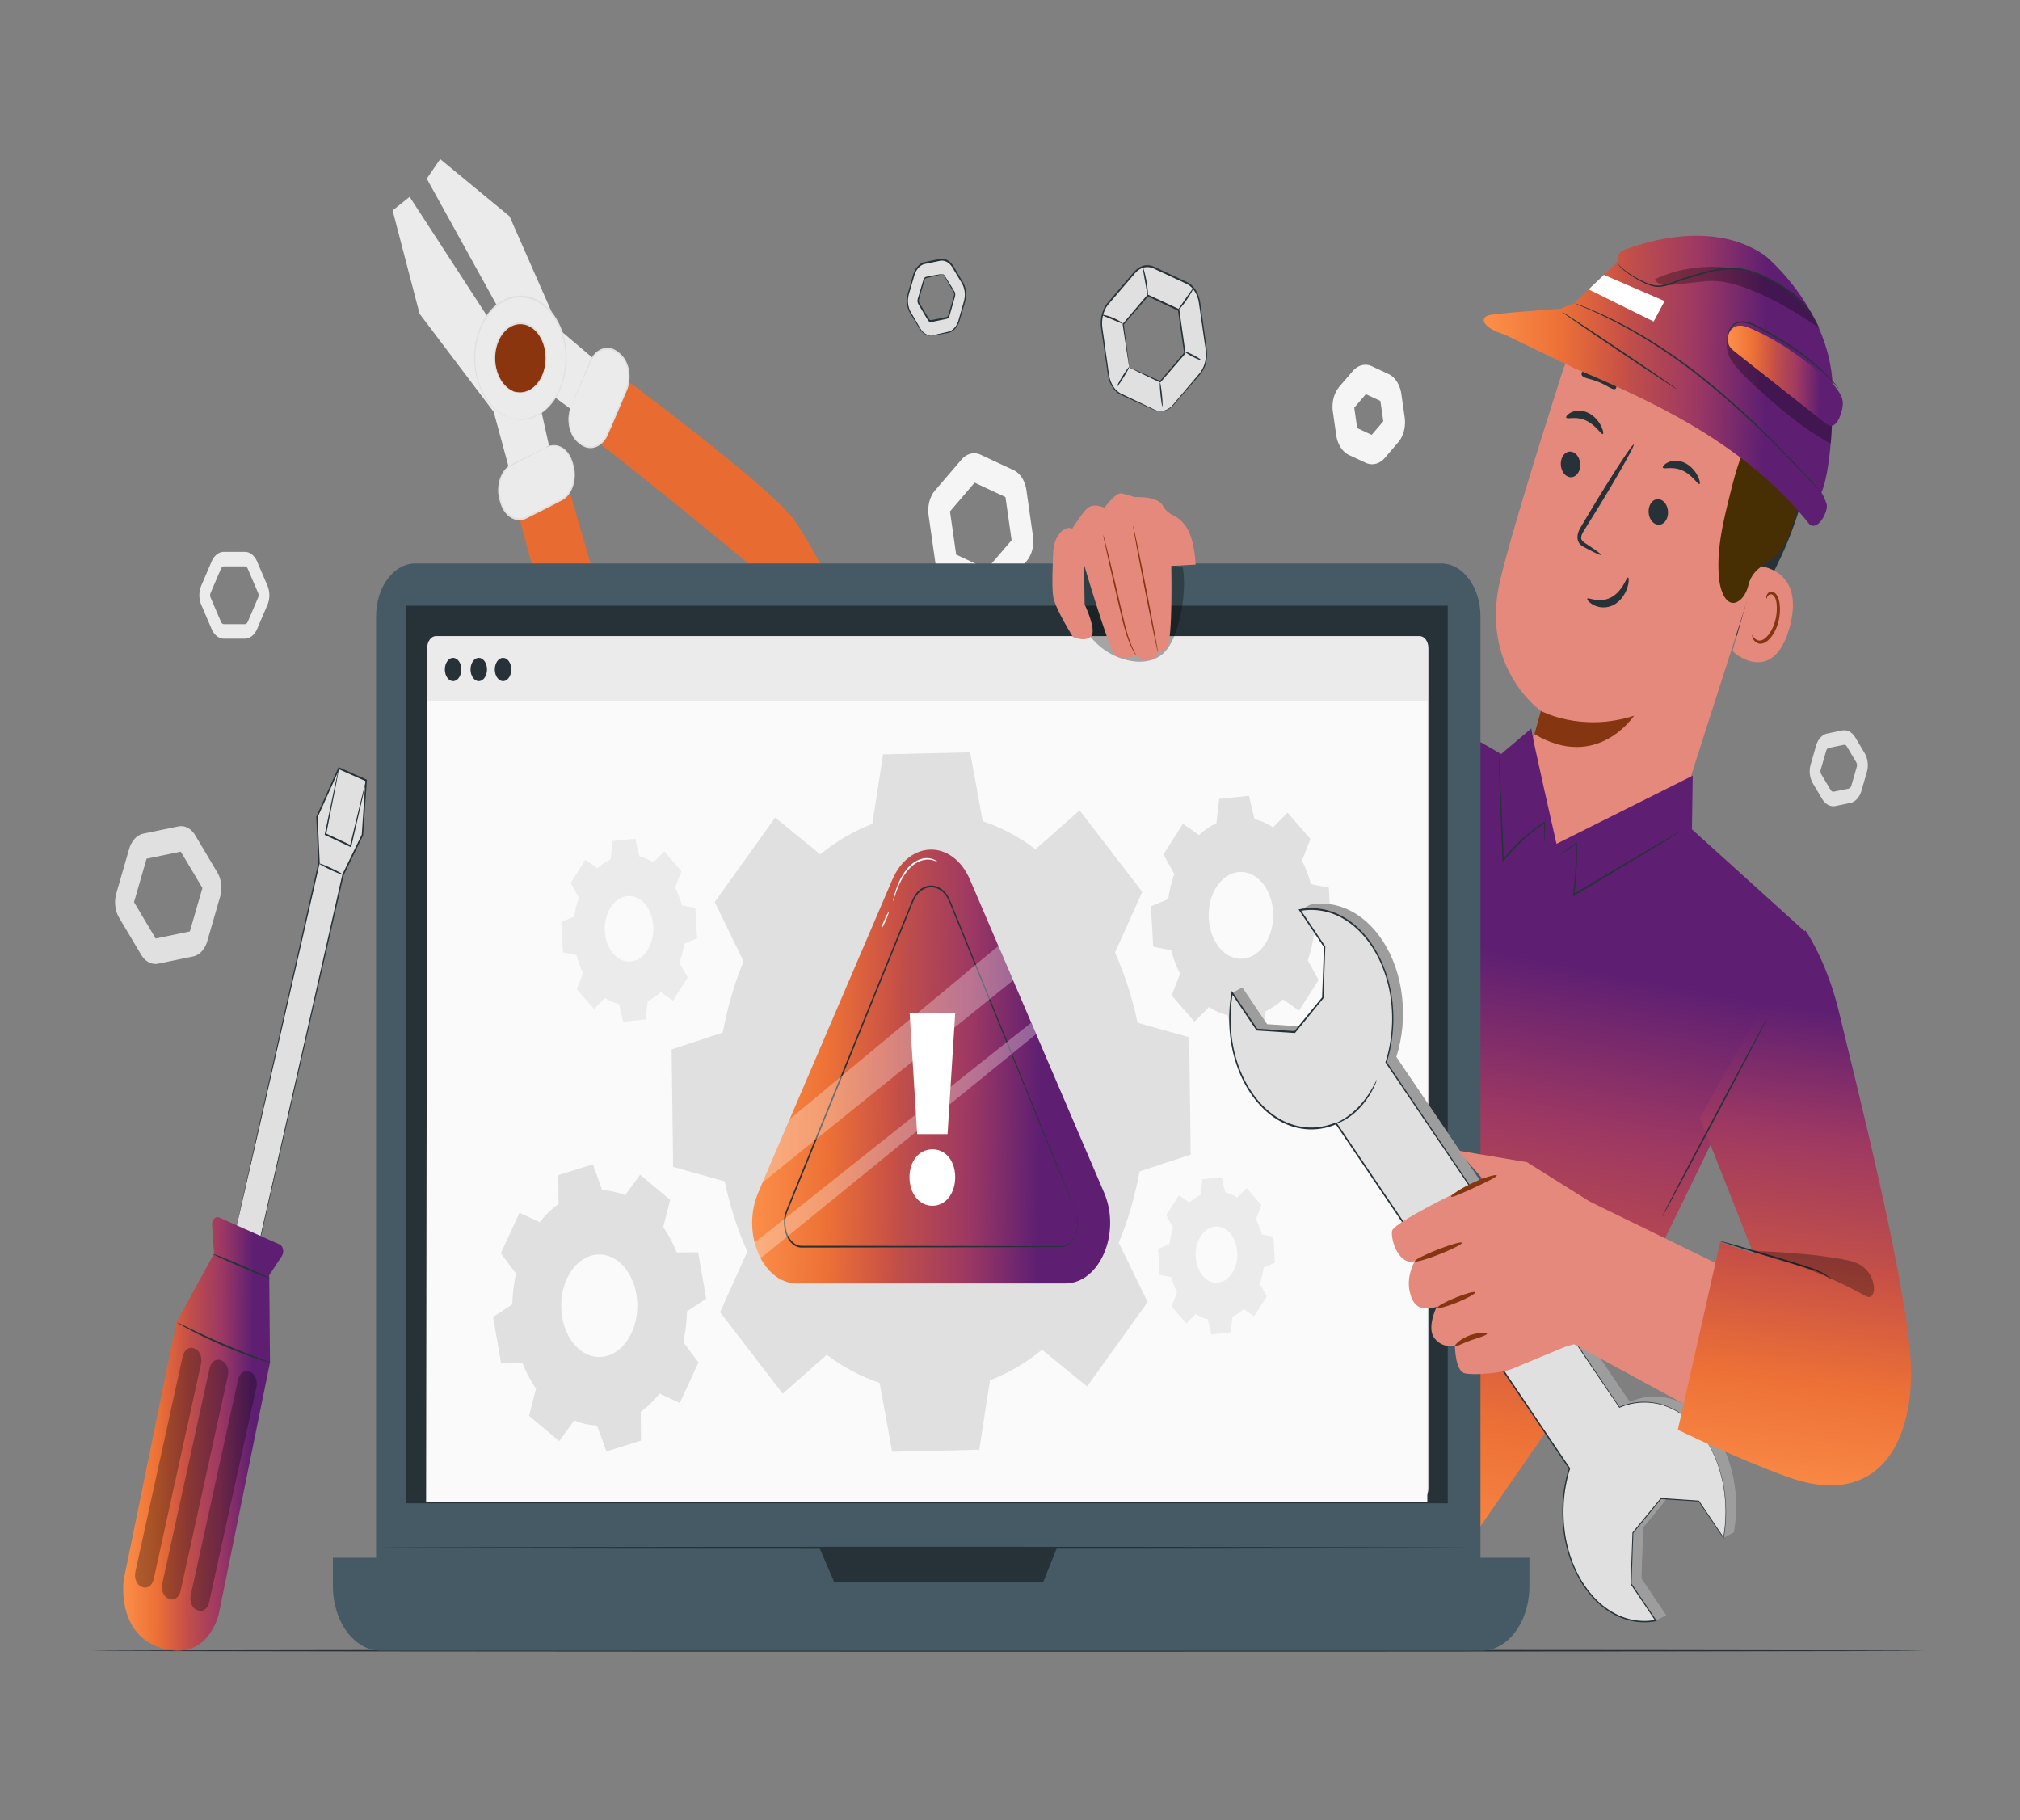 <svg xmlns="http://www.w3.org/2000/svg" width="373" height="336" fill="none" viewBox="0 0 373 336">
  <rect x="0" y="0" width="373" height="336" fill="#808080" stroke="none"/>
  <path fill="#F5F5F5" d="M182.321 110.463a2.78 2.78 0 0 1-1.179-.266l-6.089-2.843c-1.215-.568-2.122-1.977-2.365-3.68l-1.217-8.526c-.243-1.701.21-3.464 1.182-4.599l4.873-5.683c.972-1.135 2.331-1.487 3.547-.92l6.09 2.843c1.215.568 2.122 1.978 2.364 3.68l1.218 8.526c.243 1.702-.21 3.463-1.183 4.598l-4.873 5.684c-.665.776-1.511 1.186-2.368 1.186Zm-5.766-8.08 5.69 2.656 4.553-5.31-1.138-7.967-5.69-2.656-4.552 5.31 1.137 7.967Zm76.806-16.678a2.78 2.78 0 0 1-1.179-.266L249.1 84c-1.216-.568-2.122-1.978-2.365-3.68l-.616-4.314c-.243-1.702.21-3.463 1.183-4.599l2.467-2.877c.973-1.135 2.332-1.487 3.547-.919l3.082 1.44c1.216.567 2.122 1.977 2.365 3.68l.616 4.314c.242 1.702-.211 3.463-1.182 4.598l-2.467 2.878c-.666.774-1.512 1.184-2.369 1.184Zm-2.759-6.676 2.683 1.252 2.147-2.504-.537-3.756-2.683-1.253-2.146 2.504.536 3.757Z"/>
  <path fill="#E0E0E0" d="M338.528 148.84c-.787 0-1.545-.48-2.045-1.32l-1.736-2.918c-.583-.98-.736-2.316-.398-3.486l1.008-3.486c.338-1.17 1.121-2.015 2.042-2.206l2.745-.567c.919-.191 1.855.3 2.439 1.28l1.736 2.918c.584.98.736 2.316.398 3.486l-1.009 3.486c-.338 1.169-1.12 2.015-2.042 2.205l-2.744.567a1.883 1.883 0 0 1-.394.041Zm2.012-11.343a.423.423 0 0 0-.094.01l-2.746.567c-.221.045-.408.248-.489.529l-1.008 3.485c-.081.281-.045.602.095.837l1.736 2.919c.14.235.369.353.586.307l2.745-.567c.22-.046.408-.249.489-.53l1.008-3.485a1.091 1.091 0 0 0-.095-.836v-.001l-1.737-2.918c-.119-.201-.301-.317-.49-.317ZM28.697 177.962c-1.011 0-1.986-.618-2.628-1.698l-4.081-6.856c-.75-1.26-.944-2.976-.51-4.48l2.368-8.19c.435-1.504 1.44-2.589 2.624-2.834l6.449-1.333c1.186-.244 2.385.386 3.135 1.646l4.08 6.857c.75 1.259.945 2.975.51 4.479l-2.368 8.19c-.435 1.505-1.44 2.591-2.625 2.836l-6.448 1.332a2.626 2.626 0 0 1-.506.051Zm-3.95-11.417 3.996 6.715 6.315-1.304 2.318-8.02-3.996-6.715-6.314 1.304-2.319 8.02Z"/>
  <path fill="#EBEBEB" d="M45.198 117.907h-3.846c-.932 0-1.8-.676-2.267-1.764l-1.923-4.487a4.62 4.62 0 0 1 0-3.527l1.923-4.487c.466-1.088 1.335-1.763 2.267-1.763h3.846c.932 0 1.8.675 2.267 1.763l1.923 4.487a4.62 4.62 0 0 1 0 3.527l-1.923 4.487c-.466 1.088-1.335 1.764-2.267 1.764Zm-3.846-13.347c-.224 0-.433.162-.545.424l-1.922 4.487a1.11 1.11 0 0 0 0 .847l1.922 4.487c.112.261.321.423.545.423h3.845c.224 0 .433-.162.545-.423l1.923-4.487a1.11 1.11 0 0 0 0-.847l-1.923-4.487c-.112-.262-.32-.424-.545-.424h-3.845Zm69.443-37.337-7.498-6.357-9.207-20.931-12.806-10.564-2.48 3.617 1.303 2.355 4.04 7.305L100.2 71.672l6.545 4.852 4.051-9.3Zm-9.421 15.051-2.148-9.64-23.585-36.298-3.145 2.506 4.98 19.086 13.691 18.117 3.069 11.315 7.138-5.086Z"/>
  <path fill="#E86B31" d="M114.148 69.02s26.634 19.69 31.999 26.339c5.365 6.647 17.902 34.323 16.629 37.858-1.274 3.535-2.247 3.99-5.137.59-2.89-3.401-12.226-22.393-14.737-25.461-2.51-3.069-33.707-27.725-33.707-27.725l4.953-11.602Z"/>
  <path fill="#EBEBEB" d="M96.094 77.452c4.659 0 8.435-5.088 8.435-11.363 0-6.275-3.776-11.362-8.435-11.362-4.658 0-8.434 5.087-8.434 11.362s3.776 11.363 8.434 11.363Z"/>
  <path fill="#E0E0E0" d="M93.972 77.087c.007-.06.725.272 2.06.286.665.022 1.483-.12 2.388-.474.902-.36 1.893-.985 2.822-1.98.921-.993 1.802-2.343 2.381-4.053.568-1.7.912-3.722.741-5.822a13.58 13.58 0 0 0-.569-3.125c-.139-.52-.346-1.002-.539-1.5-.229-.469-.448-.954-.728-1.388-1.059-1.793-2.606-3.136-4.345-3.769-1.748-.59-3.585-.431-5.159.44-.4.195-.768.475-1.137.735-.348.308-.704.595-1.014.956a9.985 9.985 0 0 0-1.626 2.357c-.91 1.722-1.339 3.714-1.457 5.573a14.69 14.69 0 0 0 .615 5.102c.452 1.478 1.09 2.674 1.749 3.58.663.903 1.325 1.563 1.915 1.982 1.171.862 1.918 1.043 1.903 1.1-.001.006-.047-.007-.134-.038l-.388-.146a3.286 3.286 0 0 1-.617-.29c-.24-.133-.52-.277-.812-.508-.603-.405-1.285-1.058-1.97-1.963-.68-.91-1.342-2.117-1.815-3.622a14.921 14.921 0 0 1-.66-5.218c.111-1.907.545-3.957 1.475-5.735a10.278 10.278 0 0 1 1.667-2.434c.318-.373.683-.67 1.042-.989.38-.268.758-.558 1.17-.76 1.621-.903 3.517-1.07 5.32-.461 1.792.65 3.387 2.04 4.476 3.891.287.447.513.948.748 1.432.198.513.409 1.012.552 1.547.316 1.05.515 2.14.577 3.22.169 2.162-.193 4.236-.785 5.975-.602 1.748-1.513 3.122-2.463 4.123-.956 1.005-1.972 1.625-2.894 1.974-.924.341-1.756.465-2.43.422-.337.011-.634-.047-.892-.09a3.005 3.005 0 0 1-.645-.15l-.391-.127a.448.448 0 0 1-.131-.053Z"/>
  <path fill="#8A350E" d="M94.894 72.303c-2.546-.892-4.073-4.395-3.412-7.824.662-3.43 3.262-5.486 5.808-4.595 2.546.89 4.073 4.394 3.411 7.823-.662 3.43-3.262 5.487-5.807 4.596Z"/>
  <path fill="#E0E0E0" d="M94.896 72.301c.006-.043.413.134 1.163.132.736-.003 1.868-.274 2.917-1.399a6.325 6.325 0 0 0 1.327-2.273 8.272 8.272 0 0 0 .41-3.254 7.619 7.619 0 0 0-.32-1.744 6.543 6.543 0 0 0-.708-1.61c-.591-1.001-1.455-1.75-2.425-2.102-.975-.33-2-.242-2.879.244a4.278 4.278 0 0 0-1.2.942 5.57 5.57 0 0 0-.91 1.314c-.508.96-.75 2.072-.819 3.11a8.24 8.24 0 0 0 .338 2.856c.51 1.67 1.4 2.65 2.042 3.135.655.495 1.075.607 1.064.65 0 0-.428-.063-1.112-.53-.67-.458-1.61-1.435-2.163-3.158a8.475 8.475 0 0 1-.383-2.972c.061-1.087.307-2.257.836-3.273.254-.515.577-.985.95-1.39a4.52 4.52 0 0 1 1.263-1 3.727 3.727 0 0 1 3.038-.265c1.024.37 1.936 1.166 2.556 2.223.319.519.568 1.099.742 1.702.18.6.292 1.222.327 1.839a8.588 8.588 0 0 1-.452 3.406 6.462 6.462 0 0 1-1.409 2.345c-1.105 1.142-2.28 1.379-3.031 1.34-.766-.042-1.162-.268-1.162-.268Z"/>
  <path fill="#EBEBEB" d="m105.512 74.924 3.446-8.078c1.01-2.368 3.254-3.185 5.012-1.824l.322.25c1.759 1.36 2.365 4.384 1.355 6.752l-3.445 8.078c-1.01 2.368-3.255 3.185-5.013 1.824l-.322-.25c-1.759-1.361-2.365-4.384-1.355-6.752Z"/>
  <path fill="#E0E0E0" d="M105.509 74.924c.037.018-.298.62-.413 1.887a6.714 6.714 0 0 0 .221 2.259 6.1 6.1 0 0 0 .516 1.243c.232.396.521.768.867 1.077.353.296.739.616 1.165.803.428.193.902.282 1.387.236.969-.086 1.98-.768 2.625-1.96 1.143-2.57 2.354-5.51 3.654-8.53.628-1.47.613-3.331.017-4.713a4.38 4.38 0 0 0-1.183-1.689c-.493-.423-.988-.785-1.529-.914-1.072-.295-2.164.114-2.919.936-.779.802-1.126 2.026-1.583 2.99l-2.045 4.683-.568 1.264c-.131.287-.204.434-.212.428-.008-.006.05-.165.167-.464l.526-1.297 1.973-4.738.659-1.567c.232-.554.547-1.092.949-1.526.795-.882 1.953-1.33 3.1-1.026.576.133 1.117.524 1.615.949.514.438.965 1.053 1.271 1.802.642 1.478.662 3.478-.014 5.055-1.306 3.034-2.503 5.926-3.685 8.547-.695 1.267-1.777 1.98-2.803 2.058a2.901 2.901 0 0 1-1.467-.27c-.458-.213-.837-.537-1.201-.853a4.69 4.69 0 0 1-.898-1.147 6.28 6.28 0 0 1-.519-1.31 6.787 6.787 0 0 1-.186-2.342c.065-.647.216-1.115.316-1.426.121-.299.189-.45.197-.445Z"/>
  <path fill="#E86B31" d="M95.227 93.074s10.09 38.606 14.087 46.819c3.996 8.213 22.227 29.378 25.023 28.26 2.796-1.117 3.288-2.338 1.268-6.732-2.021-4.394-14.413-19.893-16.252-23.729-1.839-3.835-14.825-49.313-14.825-49.313l-9.301 4.695Z"/>
  <path fill="#EBEBEB" d="m100.955 82.55-6.476 3.266c-1.899.957-2.862 3.808-2.151 6.366l.13.47c.71 2.557 2.827 3.855 4.726 2.897l6.476-3.266c1.899-.958 2.862-3.808 2.151-6.366l-.13-.47c-.711-2.557-2.827-3.855-4.726-2.898Z"/>
  <path fill="#E0E0E0" d="M100.958 82.551c-.003-.01.119-.077.358-.189.244-.082.611-.207 1.095-.188.482.017 1.077.185 1.685.627.299.232.599.527.875.904.269.384.511.847.695 1.38.172.535.348 1.092.429 1.735a6.827 6.827 0 0 1-.041 1.994c-.223 1.352-.922 2.674-1.963 3.391-2.111 1.146-4.424 2.266-6.858 3.51-1.266.641-2.727.29-3.705-.804-.5-.528-.877-1.228-1.114-1.982-.23-.731-.428-1.514-.432-2.302-.037-1.573.48-3.04 1.255-3.953a3.865 3.865 0 0 1 1.272-1.014l1.255-.62 3.79-1.853 1.036-.487c.238-.109.365-.16.368-.149.003.011-.117.084-.349.214l-1.018.549-3.763 1.957c-.78.451-1.733.713-2.447 1.618-.725.87-1.202 2.255-1.16 3.728.007.74.192 1.457.421 2.181.224.704.577 1.355 1.045 1.846.915 1.018 2.276 1.341 3.455.744 2.424-1.237 4.774-2.368 6.842-3.469.977-.664 1.642-1.897 1.862-3.17a6.497 6.497 0 0 0 .053-1.883c-.068-.596-.239-1.162-.399-1.678a5.452 5.452 0 0 0-.647-1.33 4.46 4.46 0 0 0-.827-.886c-.578-.441-1.15-.624-1.618-.661-.948-.054-1.443.293-1.45.24Z"/>
  <path fill="#263238" d="M355.471 304.752c0 .097-75.812.175-169.309.175-93.53 0-169.326-.079-169.326-.175 0-.095 75.796-.174 169.326-.174 93.497 0 169.309.078 169.309.174Z"/>
  <path fill="#E0E0E0" d="M43.277 228.103c.138-.562 15.634-68.806 15.634-68.806l-.388-8.475 4.053-8.99 5.034 2.24-.689 10.078-3.578 7.327-15.61 68.565-4.456-1.939Z"/>
  <path fill="#263238" d="M43.277 228.101s.105.037.3.118l.86.359 3.31 1.404-.057.04 15.532-68.597.006-.023.01-.021 3.576-7.329-.02.079.688-10.078.088.182a68.14 68.14 0 0 0-.416-.185l-4.618-2.055.15-.075-4.053 8.989.018-.1.385 8.475.001.03-.006.029-11.245 49.224-3.296 14.345c-.387 1.671-.687 2.962-.891 3.848l-.235.997c-.054.226-.087.344-.087.344s.02-.11.067-.33l.215-.984.853-3.827 3.22-14.338 11.16-49.376-.006.06-.39-8.475-.003-.054.021-.046 4.051-8.991.054-.119.097.044 4.618 2.054.416.185.098.043-.01.138-.69 10.078-.002.043-.018.037-3.58 7.325.016-.043-15.687 68.533-.014.061-.044-.02a4795.58 4795.58 0 0 1-3.32-1.482l-.844-.382c-.187-.087-.278-.134-.278-.134Z"/>
  <path fill="url(#a)" d="m39.537 231.42-6.96 12.679-9.732 47.561s-1.4 9.701 6.555 12.457c8.932 3.095 10.993-6.122 10.993-6.122l9.463-46.451-.142-16.12 2.336-3.544c.47-.713.245-1.841-.427-2.141l-11.175-4.972c-.675-.3-1.357.434-1.289 1.388l.378 5.265Z"/>
  <path fill="#263238" d="M49.79 235.982c-.02.091-2.363-.828-5.23-2.054-2.868-1.226-5.175-2.294-5.154-2.387.022-.091 2.364.828 5.232 2.054 2.867 1.226 5.175 2.295 5.153 2.387Zm.063 15.561c-.005.024-.253-.037-.698-.165a43.944 43.944 0 0 1-1.875-.599 85.03 85.03 0 0 1-6.114-2.361 87.966 87.966 0 0 1-5.998-2.85 48.038 48.038 0 0 1-1.786-.976c-.418-.243-.646-.387-.64-.409.007-.022.248.079.677.282l1.814.872c1.53.737 3.65 1.731 6.013 2.749a154.391 154.391 0 0 0 6.082 2.454l1.853.706c.436.169.676.274.672.297Z"/>
  <path fill="#000" d="m26.345 293.008-.239-.095c-.87-.347-1.366-1.579-1.108-2.75l8.737-39.758c.258-1.171 1.172-1.84 2.042-1.493l.239.095c.87.347 1.366 1.579 1.108 2.75l-8.737 39.758c-.258 1.171-1.172 1.84-2.042 1.493Zm4.961 2.199-.239-.095c-.87-.347-1.366-1.578-1.108-2.75l8.737-39.757c.258-1.172 1.172-1.841 2.042-1.494l.239.095c.87.347 1.366 1.579 1.108 2.751l-8.738 39.757c-.257 1.171-1.17 1.84-2.041 1.493Zm5.266 2.102-.24-.095c-.869-.347-1.365-1.578-1.108-2.75l8.738-39.757c.258-1.172 1.172-1.841 2.041-1.495l.24.096c.87.347 1.365 1.578 1.108 2.75l-8.738 39.757c-.257 1.173-1.171 1.841-2.041 1.494Z" opacity=".3"/>
  <path fill="#263238" d="M63.3 161.456c-.024.091-1.016-.288-2.216-.847-1.2-.56-2.154-1.086-2.13-1.178.023-.091 1.015.289 2.215.848 1.2.559 2.154 1.086 2.13 1.177Zm4.313-17.388c.015.007-.048.338-.175.94l-.565 2.562-2.002 8.682-.039.167-.124-.058-2.29-1.075-2.36-1.116-.113-.053.032-.153 1.815-8.687.556-2.541c.135-.593.216-.914.231-.908.015.006-.037.337-.145.94l-.484 2.568-1.729 8.718-.08-.206 2.362 1.108 2.29 1.082-.163.109 2.087-8.645c.26-1.038.475-1.889.637-2.531.153-.59.244-.909.259-.903Z"/>
  <path fill="#E0E0E0" d="M214.298 75.915c-.397 0-.795-.087-1.179-.267l-6.09-2.842c-1.215-.568-2.121-1.977-2.364-3.679l-1.217-8.527c-.244-1.702.21-3.464 1.183-4.599l4.872-5.683c.972-1.133 2.332-1.486 3.547-.919l6.089 2.843c1.216.567 2.123 1.978 2.365 3.68l1.217 8.525c.243 1.703-.211 3.465-1.183 4.599l-4.872 5.682c-.665.776-1.512 1.187-2.368 1.187Zm-5.767-8.082 5.69 2.656 4.553-5.31-1.138-7.966-5.69-2.657-4.552 5.31 1.137 7.968Z"/>
  <path fill="#263238" d="M208.534 67.831c-.007.01-.041-.174-.1-.53l-.25-1.57-.881-5.841a.161.161 0 0 1 .031-.123l4.535-5.336c.034-.04.08-.05.12-.031l5.691 2.646a4.28 4.28 0 0 1 .086.134l.001.002v.004l.001.008.003.017.004.032.01.066.019.131.037.262.074.52.147 1.033.288 2.027.547 3.865a.205.205 0 0 1-.04.156l-4.569 5.283c-.026.032-.064.04-.094.025l-4.166-2.01-1.118-.559c-.254-.13-.383-.202-.376-.21.008-.009.151.046.416.159l1.149.5 4.157 1.874-.095.025 4.535-5.337-.039.155-.557-3.862-.291-2.026-.148-1.032-.075-.52-.037-.262-.019-.13-.009-.066-.005-.033-.002-.016-.001-.008-.001-.004v-.002c-.019-.03.16.248.083.13l-5.687-2.665.12-.03-4.569 5.283.032-.123.782 5.811.203 1.603c.046.368.066.567.058.575Z"/>
  <path fill="#263238" d="M214.3 75.913c-.001-.018.216-.006.615-.107.394-.104.988-.342 1.591-.987l4.944-5.833c.517-.592.92-1.424 1.113-2.383a6.53 6.53 0 0 0 .115-1.503c-.023-.509-.124-1.036-.197-1.577l-.996-6.891c-.087-.614-.159-1.212-.361-1.765a4.913 4.913 0 0 0-.809-1.487 3.489 3.489 0 0 0-1.196-.969l-1.402-.653-2.878-1.341-1.472-.687c-.496-.253-.975-.428-1.494-.423a2.8 2.8 0 0 0-1.475.439c-.466.275-.838.728-1.23 1.193a4281.619 4281.619 0 0 0-4.525 5.275c-.689.84-1.09 2.04-1.133 3.234-.034.6.061 1.177.147 1.775l.247 1.75.471 3.349c.156 1.075.29 2.136.447 3.113.192.959.598 1.793 1.113 2.381.257.297.539.537.832.717.291.176.604.305.896.449l1.666.791 2.665 1.276c.735.34 1.29.666 1.689.758.4.1.617.09.617.106 0 0-.217.043-.625-.037-.413-.072-.976-.38-1.714-.699l-2.679-1.22c-.523-.24-1.081-.494-1.672-.766-.296-.141-.601-.26-.915-.443a3.772 3.772 0 0 1-.878-.743c-.546-.613-.979-1.487-1.187-2.5-.169-1.014-.303-2.047-.465-3.129l-.484-3.345-.253-1.749c-.085-.58-.19-1.21-.156-1.851.043-1.275.469-2.56 1.206-3.464l2.221-2.602 2.302-2.69c.198-.226.382-.455.597-.683a3.86 3.86 0 0 1 .693-.562 3.004 3.004 0 0 1 1.584-.473c.545-.01 1.098.197 1.578.444l1.471.688 2.877 1.346 1.403.658c.477.23.915.588 1.28 1.042.365.454.659 1 .862 1.594.215.592.291 1.245.375 1.842l.973 6.897c.069.54.169 1.066.193 1.618a6.923 6.923 0 0 1-.129 1.589c-.209 1.01-.642 1.886-1.187 2.498l-5.002 5.754c-.63.646-1.241.867-1.643.95-.41.078-.626.037-.626.037Z"/>
  <path fill="#E0E0E0" d="M171.911 61.968c-.787 0-1.545-.48-2.045-1.32l-1.737-2.918c-.583-.98-.735-2.316-.397-3.487l1.008-3.485c.339-1.17 1.121-2.016 2.042-2.206l2.745-.567c.922-.189 1.856.3 2.439 1.28l1.736 2.919c.583.98.736 2.315.398 3.486l-1.008 3.486c-.339 1.17-1.121 2.015-2.043 2.206l-2.744.567c-.131.026-.263.04-.394.04Zm2.012-11.344a.448.448 0 0 0-.094.01l-2.744.567c-.222.046-.41.249-.491.53l-1.007 3.485a1.09 1.09 0 0 0 .095.837l1.736 2.918c.141.236.365.353.586.308l2.745-.567c.221-.046.409-.248.49-.53l1.008-3.485a1.1 1.1 0 0 0-.095-.837l-1.737-2.917c-.121-.203-.303-.319-.492-.319Z"/>
  <path fill="#263238" d="M173.922 50.624c-.001-.008.075-.035.214.014a.595.595 0 0 1 .234.167c.084.097.149.221.236.353l1.413 2.286.23.38c.083.153.132.343.137.542.011.2-.051.405-.096.558l-.143.509a1310.78 1310.78 0 0 0-.792 2.79c-.062.233-.198.445-.371.559-.187.12-.353.11-.511.156l-.493.104c-.671.136-1.328.29-2.072.42-.214 0-.426-.126-.566-.341l-.332-.557-.639-1.077-.615-1.04-.15-.254a1.175 1.175 0 0 1-.139-.321 1.343 1.343 0 0 1 .011-.731l.647-2.192.294-.992c.051-.153.081-.32.169-.484a.795.795 0 0 1 .32-.334c.956-.236 1.68-.327 2.205-.427.517-.086.808-.122.809-.088-.001.014-.069.025-.204.068l-.59.155c-.501.134-1.281.285-2.151.52a.6.6 0 0 0-.233.256c-.057.105-.089.27-.138.432l-.281 1-.624 2.202a.927.927 0 0 0-.006.502c.037.151.155.301.254.479l.621 1.035.641 1.074.324.541a.46.46 0 0 0 .374.225 3149.855 3149.855 0 0 1 2.526-.509c.164-.04.336-.045.44-.121a.661.661 0 0 0 .254-.379l.172-.586a2676.663 2676.663 0 0 0 .796-2.696c.054-.176.095-.302.091-.45a.902.902 0 0 0-.095-.4l-.215-.375-1.349-2.356c-.269-.637-.62-.585-.607-.617Z"/>
  <path fill="#263238" d="M171.909 61.967c0-.012.115-.035.332-.069l.949-.223 1.505-.341c.296-.068.605-.116.905-.296.302-.166.595-.428.848-.777.253-.352.457-.784.588-1.296l.456-1.602c.27-1.121.827-2.265.626-3.547a4.12 4.12 0 0 0-.639-1.74l-.994-1.664-.511-.855a3.587 3.587 0 0 0-.555-.763c-.423-.428-.957-.675-1.5-.674-.267-.006-.543.078-.825.13l-.832.17-1.615.339c-.501.148-.958.502-1.293.99a3.624 3.624 0 0 0-.417.808c-.103.286-.188.618-.28.924l-.53 1.814c-.162.594-.374 1.147-.436 1.704-.142 1.143.183 2.208.679 2.94l1.249 2.14c.188.314.344.622.523.852.178.233.364.416.543.55.732.53 1.234.435 1.224.486 0 .006-.029.01-.086.015a1.367 1.367 0 0 1-.253-.01 2.065 2.065 0 0 1-.933-.371 2.791 2.791 0 0 1-.581-.55c-.196-.238-.359-.546-.55-.85l-1.279-2.107c-.516-.733-.899-1.906-.749-3.14.068-.624.281-1.18.436-1.771l.52-1.82c.093-.312.169-.621.284-.951a3.97 3.97 0 0 1 .455-.892c.367-.538.868-.93 1.419-1.096.546-.13 1.079-.23 1.632-.348l.831-.172c.275-.05.559-.14.865-.134.6-.002 1.188.271 1.654.745.232.231.436.536.6.825l.509.857.989 1.67c.348.53.6 1.208.681 1.893a4.87 4.87 0 0 1-.159 1.996l-.501 1.71-.47 1.595a4.067 4.067 0 0 1-.644 1.371 2.604 2.604 0 0 1-1.861 1.092l-1.512.282c-.415.073-.736.137-.957.16-.225.013-.34.013-.34.001Zm48.451-8.749c.052.06-.502 1.067-1.28 2.209-.779 1.143-1.52 1.921-1.566 1.849-.048-.074.605-.955 1.376-2.087.771-1.13 1.414-2.037 1.47-1.97Zm-9.328-3.85c.066-.031.408 1.087.666 2.534.259 1.446.332 2.652.263 2.664-.073.015-.259-1.154-.516-2.583-.253-1.429-.482-2.584-.413-2.615Zm-3.705 10.366c-.029.091-.868-.306-1.912-.739-1.044-.437-1.902-.748-1.887-.845.012-.092.906.069 1.963.512 1.059.44 1.863.986 1.836 1.072Zm-1.065 11.62c-.054-.061.401-.918 1.017-1.912.617-.994 1.161-1.75 1.216-1.688.055.061-.4.917-1.017 1.912-.616.994-1.161 1.75-1.216 1.688Zm8.38 3.671c-.07.015-.227-.952-.35-2.16-.123-1.209-.164-2.197-.093-2.209.071-.011.228.956.35 2.161.122 1.205.164 2.194.093 2.208Zm7.075-8.586c-.026.09-.683-.167-1.467-.573-.785-.406-1.4-.81-1.374-.899.026-.09.682.166 1.467.573.785.406 1.4.808 1.374.898Zm98.736 51.376c3.371-5.463 6.737-10.984 9.36-17.147 2.623-6.164 4.49-13.054 4.614-20.156.018-1.077-.327-8.552-1.094-8.85-.549-.214-.926 6.384-1.377 6.859-4.293 4.528-7.084 11.25-8.689 18.27-1.605 7.02-2.365 13.703-2.814 21.024Z"/>
  <path fill="#E4897B" d="M276.596 159.371c1.342-4.68 7.949-28.113 7.923-28.127 0 0-11.394-7.99-7.483-24.255 1.89-7.857 6.758-23.611 11.287-37.798 4.868-15.249 17.614-22.898 29.287-17.588l1.16.527c12.263 6.676 14.905 24.435 9.613 40.764l-24.353 76.045-21.354-8.892-6.08-.676Z"/>
  <path fill="#853510" d="M284.517 131.242s7.428 4.047 17.217.887c0 0-6.774 10.31-18.406 3.393l1.189-4.28Z"/>
  <path fill="#263238" d="M288.32 84.832c-.339 1.207.141 2.588 1.07 3.087.928.498 1.955-.073 2.293-1.28.338-1.207-.141-2.589-1.068-3.087-.929-.5-1.957.073-2.295 1.28Zm.889-7.751c.137.399 1.763-.306 3.609.54 1.853.811 2.888 2.709 3.164 2.495.133-.09.052-.734-.393-1.581-.437-.841-1.287-1.853-2.441-2.37-1.153-.515-2.263-.385-2.967-.054-.714.33-1.043.787-.972.97Zm15.321 16.533c-.338 1.206.142 2.588 1.071 3.086.927.498 1.954-.073 2.293-1.28.338-1.207-.141-2.589-1.069-3.088-.929-.499-1.957.075-2.295 1.282Zm2.526-7.292c.137.399 1.765-.305 3.61.542 1.852.81 2.887 2.708 3.165 2.494.132-.09.053-.732-.394-1.58-.436-.842-1.287-1.854-2.44-2.371-1.152-.514-2.264-.385-2.967-.054-.714.33-1.044.787-.974.97Zm-11.424 16.113c.044-.138-1.038-.928-2.818-2.095-.456-.28-.871-.61-.842-1.079.004-.51.373-1.105.788-1.741l2.608-4.205c3.665-6.01 6.488-11.038 6.307-11.235-.181-.197-3.298 4.515-6.963 10.525l-2.557 4.26c-.359.642-.872 1.321-.87 2.384.008.533.268 1.035.543 1.282.271.262.535.39.764.515 1.838.987 2.997 1.527 3.04 1.389Zm5.006 4.193c-.294-.16-.975 2.54-3.172 3.676-2.196 1.145-4.258-.131-4.369.239-.07.157.345.741 1.239 1.186a4.012 4.012 0 0 0 3.608-.047c1.342-.7 2.186-2.064 2.532-3.142.359-1.094.304-1.865.162-1.912Zm9.05-30.359c.012.76 1.937 1.278 4.017 2.616 2.099 1.282 3.633 2.932 4.073 2.456.201-.232.056-1.007-.487-1.984-.536-.973-1.498-2.103-2.751-2.89-1.253-.785-2.514-1.048-3.412-.975-.904.07-1.439.42-1.44.777Zm-17.642-7.114c.183.713 1.603.705 3.14 1.374 1.554.596 2.732 1.666 3.178 1.21.202-.227.14-.886-.292-1.679-.424-.787-1.249-1.648-2.311-2.083-1.063-.434-2.103-.336-2.78.001-.686.335-1.01.837-.935 1.177Z"/>
  <path fill="#E4897B" d="M324.396 104.442c.235-.026 9.086.467 6.048 11.421-3.039 10.955-10.575 4.586-10.502 4.264.073-.321 4.454-15.685 4.454-15.685Z"/>
  <path fill="#853510" d="M323.575 117.227c.046-.018.105.205.303.473.194.261.568.562 1.051.562.977.008 2.21-1.465 2.797-3.42a8.867 8.867 0 0 0 .361-2.932c-.026-.926-.255-1.679-.659-2.001-.394-.35-.796-.156-.982.102-.193.252-.202.496-.251.494-.03.016-.123-.272.068-.691a1.07 1.07 0 0 1 .51-.525c.254-.116.572-.08.861.115.61.374.96 1.436 1.008 2.443a9.137 9.137 0 0 1-.355 3.301c-.665 2.181-2.076 3.824-3.379 3.69-.627-.087-1.04-.559-1.215-.942-.177-.397-.152-.664-.118-.669Z"/>
  <path fill="#472E03" d="M298.72 53.814c-1.034-1.653 4.532-5.34 8.316-5.644 5.72-.46 13.681 1.553 17.683 5.59 4.819 4.862 8.28 10.81 9.106 18.844.826 8.035-.354 16.288-2.668 23.776-.706 2.284-1.569 4.6-3.042 6.079-1.819 1.829-4.424 2.227-5.277 5.605-.312 1.235-.92 2.331-1.791 2.898-2.088 1.36-3.334-1.575-3.597-4.008-.563-5.198.692-10.405 1.931-15.386.881-3.54 1.789-7.15 3.471-10.118.914-1.615 2.041-3.005 2.888-4.686.847-1.68 1.403-3.797.978-5.747a8.746 8.746 0 0 0-.402-1.238c-1.523-3.896-4.505-6.368-7.773-6.485-5.183-.184-13.902-.964-15.343-4.103-2.073-4.516-2.216-6.835-2.216-6.835l-2.264 1.458Z"/>
  <path fill="url(#b)" d="M325.768 47.077c.521.356 12.741 10.528 12.66 25.36-.08 14.831-2.095 18.463-2.095 18.463s.608.986.974 2.244c.329 1.128-1.546 4.944-3.155 3.67-10.971-13.713-26.091-21.59-43.339-28.784l-13.011-6.273c-3.805-1.123-4.756-3.027-2.897-3.549 1.426-.4 13.242-1.204 13.242-1.204l2.552-1.06 7.97-7.578s-.308-1.711 1.31-2.268c1.618-.557 15.498-6.057 25.789.979Z"/>
  <path fill="#263238" d="M290.699 55.945s.173.093.508.242l1.47.632c1.284.514 3.112 1.384 5.358 2.5 4.468 2.3 10.53 5.945 16.785 11.039 6.28 5.038 11.617 10.338 15.426 14.244 1.909 1.948 3.429 3.568 4.486 4.678l1.218 1.278c.28.288.434.428.434.428s-.135-.172-.406-.477l-1.19-1.323a237.243 237.243 0 0 0-4.442-4.758c-3.786-3.953-9.115-9.29-15.407-14.338-6.267-5.104-12.357-8.727-16.847-10.978-4.507-2.217-7.393-3.167-7.393-3.167Z"/>
  <path fill="#000" d="M335.869 60.521s-13.486-9.725-20.936-8.546l.87-.16-6.955.78c-1.175.133-2.524.18-3.332-.976 0 0 4.223-2.41 10.891-2.364 6.668.045 16.453 3.268 19.462 11.266Z" opacity=".3"/>
  <path fill="#263238" d="M336.047 60.717s-.304-.664-.992-1.722a22.44 22.44 0 0 0-3.271-3.983 21.117 21.117 0 0 0-5.817-4.014c-2.324-1.08-5.051-1.854-7.909-1.48-1.424.162-2.788.54-4.099.91-1.306.4-2.574.697-3.769 1.144-1.187.449-2.297.944-3.376 1.083-1.082.204-2.069-.146-2.95-.529-3.526-1.56-5.431-3.536-5.196-3.762.002-.012-.01.222.185.503.191.268.506.624.953.988.888.738 2.239 1.668 4.007 2.482.873.398 1.914.776 3.021.577 1.106-.133 2.234-.627 3.413-1.064 1.177-.432 2.456-.727 3.76-1.123 1.308-.364 2.665-.738 4.071-.897 2.819-.37 5.508.384 7.819 1.44a21.251 21.251 0 0 1 5.792 3.923c1.523 1.425 2.596 2.858 3.299 3.883.351.515.612.929.782 1.218.175.284.277.423.277.423Z"/>
  <path fill="#000" d="M338.252 78.566c-2.554-1.21-4.268-3.003-6.618-4.928-2.505-2.052-5.027-3.926-7.456-6.136-1.843-1.678-4.077-3.45-4.898-6.041a5.524 5.524 0 0 0-.047 4.15c.521 1.367 2.739 3.733 3.682 4.597 5.376 4.923 9.112 8.287 15.121 11.713.164-.88.216-3.355.216-3.355Z" opacity=".3"/>
  <path fill="url(#c)" d="M338.386 70.792c1.38 1.699 2.212 2.798 1.785 4.681-.357 1.567-1.073 3.354-2.275 3.1-.366-.077-.696-.334-1.016-.587l-16.449-12.978c-.556-.44-1.154-.943-1.366-1.763-.326-1.262.491-2.64 1.447-2.99.957-.35 1.969.032 2.912.442 5.362 2.336 10.252 5.929 14.962 10.095Z"/>
  <path fill="#263238" d="M319.248 63.719c.034-.014-.242-.406-.21-1.258.025-.802.443-2.118 1.492-2.67 1.055-.48 2.453-.158 3.824.587a90.779 90.779 0 0 1 4.494 2.577c3.159 1.925 5.887 4.033 7.744 5.79a40.96 40.96 0 0 1 2.158 2.158l.569.62c.132.138.204.208.209.2.006-.008-.056-.094-.178-.248l-.542-.666a32.296 32.296 0 0 0-2.122-2.245c-1.841-1.812-4.573-3.963-7.742-5.894a77.618 77.618 0 0 0-4.514-2.56c-1.399-.74-2.837-1.066-3.961-.524-1.12.624-1.521 2.027-1.523 2.87-.006.44.079.772.153.977.087.198.144.29.149.286Z"/>
  <path fill="#fff" d="m296.17 50.746 11.199 4.833-2.016 3.786-12.001-5.938 2.818-2.68Z"/>
  <path fill="#263238" d="M309.597 71.816c.029-.077-4.685-3.325-10.527-7.252-5.845-3.929-10.604-7.05-10.632-6.973-.029.077 4.684 3.324 10.528 7.253 5.842 3.928 10.603 7.05 10.631 6.972Z"/>
  <path fill="url(#d)" d="m312.421 153.103.146-9.904-25.155 12.589s-4.649-20.344-4.649-21.305l-5.574 4.721-9.266-5.367-9.265-6.169-18.741 44.19-19.659 78.097 46.328 41.62 34.346-49.587 20.88-42.863 11.481-27.15-20.872-18.872Z"/>
  <path fill="#263238" d="M285.175 155.645c-.014 0-.027-.346-.038-.99l-.026-2.777.113.097c-1.925 1.257-4.819 3.523-7.575 6.988l-.201.253-.016-.37-.057-1.385c-.202-4.858-.37-9.256-.479-12.44l-.116-3.772-.018-1.027c-.001-.235.003-.358.011-.359.009 0 .023.122.041.355l.066 1.023.198 3.766c.156 3.181.352 7.576.554 12.434l.058 1.385-.217-.118c2.784-3.489 5.724-5.731 7.682-6.927l.116-.071-.003.168-.047 2.777c-.015.644-.031.99-.046.99Zm24.924-2.065c.003.01-.095.083-.287.209l-.842.539-3.118 1.922-10.324 6.222-4.906 2.918-.209.125.039-.303a70.07 70.07 0 0 0 .573-9.536l.116.095-2.322 1.52-.622.39c-.142.086-.217.125-.22.116-.004-.009.065-.067.201-.17l.602-.441 2.289-1.609.112-.079.004.173a65.166 65.166 0 0 1-.493 9.597l-.169-.178 4.899-2.938 10.356-6.128 3.15-1.821.862-.479c.199-.105.305-.156.309-.144Z"/>
  <path fill="#455A64" d="M266.128 300.253H76.69c-4.001 0-7.245-4.37-7.245-9.76V113.787c0-5.39 3.244-9.76 7.245-9.76h189.437c4.001 0 7.245 4.37 7.245 9.76v176.707c0 5.389-3.243 9.759-7.244 9.759Z"/>
  <path fill="#455A64" d="M273.561 304.748H70.324c-4.888 0-8.851-5.338-8.851-11.924v-5.246h220.939v5.246c0 6.586-3.962 11.924-8.851 11.924Z"/>
  <path fill="#263238" d="M267.327 111.824H74.918v165.711h192.409V111.824ZM151.305 285.738l2.741 6.346h38.579l2.546-6.346h-43.866Z"/>
  <path fill="#EBEBEB" d="M262.129 277.004H80.507c-.9 0-1.628-.982-1.628-2.193V119.627c0-1.211.728-2.193 1.628-2.193H262.13c.899 0 1.628.981 1.628 2.193v155.184c-.001 1.211-.729 2.193-1.629 2.193Z"/>
  <path fill="#FAFAFA" d="M263.558 277.238H78.68l.198-147.879h184.68v147.879Z"/>
  <path fill="#263238" d="M94.412 123.597c0 1.187-.682 2.149-1.523 2.149-.84 0-1.522-.962-1.522-2.149 0-1.186.681-2.148 1.522-2.148s1.523.962 1.523 2.148Zm-9.226 0c0 1.187-.682 2.149-1.523 2.149-.84 0-1.522-.962-1.522-2.149 0-1.186.681-2.148 1.522-2.148s1.523.962 1.523 2.148Zm4.741 0c0 1.187-.68 2.149-1.522 2.149-.84 0-1.522-.962-1.522-2.149 0-1.186.682-2.148 1.522-2.148.841 0 1.522.962 1.522 2.148ZM271.62 285.739c0 .107-45.262.192-101.082.192-55.84 0-101.093-.085-101.093-.192 0-.106 45.253-.192 101.093-.192 55.82 0 101.082.086 101.082.192Z"/>
  <path fill="#E0E0E0" d="M151.459 157.724c3.042-2.476 6.279-4.353 9.619-5.631l1.981-12.826 16.086-.38 2.315 12.723c3.371 1.119 6.656 2.842 9.76 5.173l8.13-7.179 11.574 15.056-5.039 11.195c1.838 4.099 3.231 8.462 4.179 12.961l9.52 2.669.283 21.671-9.445 3.119c-.831 4.541-2.11 8.965-3.84 13.147l5.328 10.954-11.173 15.593-8.312-6.79c-3.041 2.477-6.28 4.353-9.62 5.631l-1.981 12.827-16.086.38-2.315-12.724c-3.37-1.12-6.655-2.843-9.759-5.173l-8.13 7.179-11.575-15.055 5.04-11.195c-1.838-4.099-3.233-8.461-4.181-12.96l-9.52-2.67-.282-21.669 9.444-3.121c.831-4.54 2.111-8.965 3.84-13.147l-5.328-10.954 11.175-15.593 8.312 6.789Zm8.575 28.869c-6.621 9.238-6.429 23.958.429 32.876 6.857 8.919 17.783 8.66 24.403-.578 6.62-9.238 6.429-23.957-.429-32.876-6.857-8.919-17.782-8.66-24.403.578Z"/>
  <path fill="#E0E0E0" d="M215.72 165.994a23.065 23.065 0 0 1 1.12-4.631l-2.003-3.62 3.604-5.678 2.965 2.104a12.736 12.736 0 0 1 3.222-2.21l.484-4.467 5.528-.582.993 4.311a11.31 11.31 0 0 1 3.437 1.51l2.687-2.699 4.215 4.856-1.562 3.996a21.278 21.278 0 0 1 1.641 4.339l3.315.652.433 7.448-3.2 1.337a23.03 23.03 0 0 1-1.121 4.631l2.004 3.62-3.605 5.678-2.966-2.104a12.713 12.713 0 0 1-3.221 2.21l-.484 4.467-5.529.581-.992-4.311a11.308 11.308 0 0 1-3.437-1.509l-2.688 2.699-4.214-4.856 1.561-3.996a21.299 21.299 0 0 1-1.64-4.339l-3.316-.652-.431-7.448 3.2-1.337Zm7.492 2.258c-.335 5.34 3.12 9.525 6.96 8.631 2.617-.61 4.669-3.59 4.894-7.156.336-5.341-3.12-9.528-6.961-8.632-2.617.611-4.669 3.591-4.893 7.157ZM94.603 240.803c.042-1.947.28-3.853.692-5.672l-2.819-3.742 3.451-7.493 3.74 1.739c1.028-1.306 2.189-2.439 3.466-3.355l-.03-5.328 6.374-2.011 1.73 4.79c1.446.057 2.86.377 4.211.934l2.777-3.797 5.562 4.649-1.291 5.039a22.65 22.65 0 0 1 2.49 4.668l3.955-.039 1.493 8.585-3.556 2.331a28.52 28.52 0 0 1-.692 5.673l2.819 3.741-3.451 7.494-3.74-1.74c-1.028 1.305-2.19 2.438-3.465 3.354l.029 5.328-6.373 2.012-1.731-4.791a12.313 12.313 0 0 1-4.211-.933l-2.777 3.797-5.562-4.649 1.29-5.038a22.702 22.702 0 0 1-2.49-4.668l-3.954.039-1.493-8.586 3.556-2.331Zm9.218 2.416c.885 5.088 4.662 8.245 8.439 7.054 3.775-1.192 6.119-6.282 5.235-11.369-.885-5.087-4.663-8.245-8.439-7.053-3.776 1.192-6.12 6.282-5.235 11.368Z"/>
  <path fill="#EBEBEB" d="M106.045 169.215c.166-1.223.453-2.396.844-3.491l-1.51-2.729 2.717-4.281 2.236 1.586a9.616 9.616 0 0 1 2.429-1.666l.365-3.368 4.168-.438.748 3.25a8.51 8.51 0 0 1 2.592 1.138l2.026-2.035 3.177 3.66-1.177 3.013c.512 1 .931 2.097 1.236 3.271l2.5.491.326 5.616-2.413 1.007a17.27 17.27 0 0 1-.845 3.492l1.511 2.729-2.717 4.281-2.236-1.586a9.624 9.624 0 0 1-2.429 1.666l-.364 3.368-4.168.439-.748-3.251a8.533 8.533 0 0 1-2.592-1.137l-2.026 2.035-3.178-3.661 1.178-3.012c-.513-1-.931-2.098-1.237-3.272l-2.499-.491-.326-5.615 2.412-1.009Zm5.646 2.728c.193 3.327 2.351 5.813 4.82 5.553 2.47-.26 4.315-3.168 4.122-6.494-.193-3.327-2.351-5.813-4.82-5.553-2.47.26-4.315 3.167-4.122 6.494Zm104.241 57.739a14.92 14.92 0 0 1 .725-2.999l-1.298-2.344 2.334-3.677 1.921 1.362a8.273 8.273 0 0 1 2.086-1.431l.314-2.892 3.58-.377.643 2.791c.78.193 1.527.526 2.226.978l1.74-1.748 2.729 3.144-1.011 2.588c.44.859.8 1.801 1.062 2.81l2.147.422.28 4.823-2.072.866a14.904 14.904 0 0 1-.726 2.999l1.298 2.345-2.334 3.677-1.921-1.363a8.255 8.255 0 0 1-2.086 1.431l-.313 2.892-3.581.377-.642-2.792a7.332 7.332 0 0 1-2.226-.977l-1.741 1.748-2.729-3.145 1.011-2.587a13.828 13.828 0 0 1-1.062-2.811l-2.147-.422-.28-4.823 2.073-.865Zm4.849 2.343c.166 2.858 2.02 4.994 4.141 4.771 2.121-.223 3.707-2.721 3.541-5.579-.166-2.857-2.02-4.993-4.141-4.769-2.121.223-3.706 2.72-3.541 5.577Z"/>
  <path fill="url(#e)" d="M171.94 236.95h-24.744c-6.39 0-10.384-9.319-7.189-16.774l12.372-28.869 12.373-28.868c3.194-7.455 11.182-7.455 14.377 0l12.373 28.868 12.372 28.869c3.195 7.455-.799 16.774-7.189 16.774H171.94Z"/>
  <path fill="#263238" d="M198.578 223.51s.069.172.194.518c.094.358.251.906.25 1.664a5.82 5.82 0 0 1-.579 2.633c-.23.454-.534.9-.932 1.25-.399.342-.889.579-1.422.627-4.217.061-10.306.051-17.836.076l-26.448.037-3.778.004c-1.342.039-2.618-1.245-3.049-2.972a6.448 6.448 0 0 1-.125-2.699c.043-.221.097-.441.15-.658.073-.207.142-.422.219-.623l.477-1.176 1.931-4.758 8.047-19.817a130646.73 130646.73 0 0 1 11.885-29.243c.319-.768.611-1.538.948-2.294.341-.765.819-1.424 1.392-1.862 1.141-.896 2.58-.959 3.742-.226.58.364 1.098.908 1.478 1.591.374.701.633 1.437.931 2.15l1.72 4.242 3.288 8.113 5.897 14.563 8.525 21.101 2.306 5.745.594 1.498c.133.338.195.516.195.516s-.077-.166-.218-.499l-.616-1.482-2.349-5.713-8.596-21.047-5.926-14.544-3.299-8.104-1.725-4.238c-.296-.709-.568-1.465-.914-2.108a4.11 4.11 0 0 0-1.391-1.493c-1.092-.687-2.45-.626-3.519.217-.538.411-.985 1.031-1.305 1.751-.326.731-.625 1.519-.941 2.282l-3.826 9.428-8.049 19.823-8.051 19.814-1.934 4.757c-.305.799-.694 1.536-.824 2.371a6 6 0 0 0 .116 2.509c.404 1.611 1.576 2.79 2.816 2.758l3.778.003 26.448.037 17.829.036a2.477 2.477 0 0 0 1.382-.592c.389-.335.687-.767.916-1.208a5.742 5.742 0 0 0 .591-2.574c-.021-1.503-.441-2.172-.393-2.184Z"/>
  <path fill="#fff" d="M167.938 217.341c0-2.956 1.748-5.16 4.239-5.16 2.492 0 4.203 2.204 4.203 5.16 0 2.907-1.711 5.262-4.203 5.262-2.491 0-4.239-2.355-4.239-5.262Zm.037-30.263h8.405l-1.413 22.297h-5.616l-1.376-22.297Zm5.147-27.953c-.018.07-.578-.375-1.575-.437-.98-.078-2.391.357-3.586 1.615-1.193 1.268-1.92 2.908-2.371 4.101-.451 1.207-.663 2.002-.703 1.981-.016-.007.018-.214.104-.578.085-.364.225-.884.434-1.509.414-1.236 1.134-2.948 2.377-4.27 1.251-1.317 2.739-1.732 3.758-1.586.513.066.916.229 1.177.388.262.156.392.277.385.295Zm-10.339 12.248c-.062-.049.182-.758.545-1.582.362-.826.705-1.455.767-1.405.062.048-.182.757-.545 1.582-.362.825-.705 1.454-.767 1.405Z"/>
  <path fill="#fff" d="m184.353 174.629-38.535 31.99-5.006 11.679 46.261-37.321-2.72-6.348Zm6.069 14.176-51.078 40.591c.146.921.605 2.11 1.109 2.892l50.873-41.375-.904-2.108Z" opacity=".3"/>
  <path fill="#E0E0E0" d="M316.661 264.5c-4.091-6.075-10.293-8.027-15.737-5.677l-4.761-7.037-.663-.999-37.662-55.668c2.263-7.072 1.423-15.577-2.668-21.652-3.48-5.166-8.487-7.353-13.255-6.447l-1.84.985 6.406 5.796-.339 9.41-5.179 6.331-6.985-.458-4.567-6.78-1.887.993c-.541 5.68 2.286 12.831 5.365 17.404 4.085 6.066 10.275 8.021 15.713 5.688l38.293 56.601 1.178 1.759 3.629 5.365c-2.251 7.065-1.407 15.554 2.678 21.62 3.067 4.555 7.136 7.596 11.367 7.441l1.888-.993-4.567-6.782.34-9.41 5.179-6.331 6.985.458 2.679 7.775 1.888-.994c1.132-6.306.002-13.231-3.478-18.398Z"/>
  <path fill="#000" d="M316.661 264.5c-4.091-6.075-10.293-8.027-15.737-5.677l-4.761-7.037-.663-.999-37.662-55.668c2.263-7.072 1.423-15.577-2.668-21.652-3.48-5.166-8.487-7.353-13.255-6.447l-1.84.985 6.406 5.796-.339 9.41-5.179 6.331-6.985-.458-4.567-6.78-1.887.993c-.541 5.68 2.286 12.831 5.365 17.404 4.085 6.066 10.275 8.021 15.713 5.688l38.293 56.601 1.178 1.759 3.629 5.365c-2.251 7.065-1.407 15.554 2.678 21.62 3.067 4.555 7.136 7.596 11.367 7.441l1.888-.993-4.567-6.782.34-9.41 5.179-6.331 6.985.458 2.679 7.775 1.888-.994c1.132-6.306.002-13.231-3.478-18.398Z" opacity=".3"/>
  <path fill="#E0E0E0" d="M314.775 265.492c-4.091-6.075-10.293-8.026-15.737-5.677l-4.761-7.037-.663-.999-37.662-55.668c2.263-7.072 1.423-15.577-2.669-21.652-3.479-5.166-8.486-7.353-13.255-6.447l4.567 6.78-.339 9.41-5.179 6.331-6.986-.457-4.566-6.781c-1.132 6.305-.002 13.231 3.478 18.397 4.085 6.066 10.275 8.021 15.713 5.688l38.293 56.601 1.177 1.759 3.629 5.365c-2.25 7.065-1.406 15.554 2.679 21.62 3.479 5.166 8.486 7.353 13.255 6.447l-4.567-6.78.339-9.41 5.179-6.331 6.985.458 4.567 6.78c1.133-6.305.003-13.23-3.477-18.397Z"/>
  <path fill="#263238" d="M314.773 265.493s.217.323.632.97c.383.679.972 1.683 1.556 3.164.587 1.473 1.165 3.422 1.512 5.838.314 2.413.387 5.315-.17 8.443l-.023.132-.068-.101-4.575-6.771.044.028-6.985-.445.053-.026-5.175 6.339.027-.075-.333 9.41-.022-.085c1.413 2.097 2.968 4.4 4.571 6.776l.117.174-.173.034c-2.363.455-4.891.155-7.28-1.01-2.387-1.155-4.624-3.188-6.359-5.94-1.748-2.728-2.992-6.186-3.436-9.93-.456-3.734-.132-7.735 1.026-11.371l.02.161-43.112-63.71.134.049c-2.636 1.133-5.593 1.294-8.406.317-2.815-.959-5.454-3.089-7.446-6.061-1.676-2.487-2.879-5.522-3.474-8.745a27.485 27.485 0 0 1-.029-9.803l.057-.319.164.243 4.566 6.781-.089-.057 6.985.459-.092.044 5.18-6.33-.041.118.34-9.409.033.121-4.566-6.782-.157-.234.231-.042c2.811-.514 5.691.009 8.217 1.52 2.53 1.495 4.706 3.911 6.252 6.858 1.556 2.937 2.511 6.384 2.742 9.868.244 3.482-.184 6.973-1.168 10.077l-.02-.161 43.045 63.754-.06-.022c2.695-1.154 5.256-1.115 7.36-.614a13.283 13.283 0 0 1 5.023 2.579c1.25 1.01 2.057 2.039 2.605 2.7.513.715.767 1.086.767 1.086s-.27-.352-.788-1.057c-.553-.65-1.365-1.665-2.614-2.66a13.25 13.25 0 0 0-5.009-2.532c-2.093-.485-4.637-.511-7.309.646l-.035.015-.024-.037-43.126-63.654-.048-.072.028-.089c.967-3.06 1.387-6.499 1.144-9.928-.23-3.431-1.172-6.823-2.705-9.712-1.524-2.9-3.667-5.276-6.157-6.745-2.485-1.485-5.32-1.997-8.085-1.49l.074-.276 4.568 6.779.035.052-.002.069-.339 9.41-.002.071-.039.047-5.178 6.332-.039.047-.053-.003-6.985-.456-.053-.004-.036-.052-4.567-6.78.221-.076a27.022 27.022 0 0 0 .029 9.637c.585 3.167 1.767 6.15 3.415 8.595 1.959 2.922 4.552 5.015 7.318 5.958 2.765.961 5.673.802 8.264-.311l.079-.034.055.082 43.087 63.741.049.071-.028.089c-1.144 3.581-1.465 7.524-1.019 11.206.435 3.692 1.657 7.102 3.38 9.796 1.709 2.718 3.914 4.726 6.269 5.871 2.356 1.155 4.853 1.456 7.187 1.011l-.055.208-4.563-6.786-.024-.036.002-.048.346-9.41.002-.044.024-.031 5.185-6.322.022-.028.03.002 6.985.47.027.002.018.027 4.559 6.79-.092.032c.561-3.104.497-5.987.193-8.389-.337-2.405-.904-4.349-1.479-5.823-.574-1.481-1.155-2.49-1.53-3.175a68.148 68.148 0 0 1-.612-.996Z"/>
  <path fill="#263238" d="M254.234 199.36c.015.012-.044.189-.164.5-.117.314-.314.748-.579 1.264a15.355 15.355 0 0 1-2.517 3.533c-1.134 1.171-2.305 1.946-3.182 2.369-.439.213-.8.357-1.056.429-.254.077-.395.108-.4.085-.011-.057.542-.264 1.39-.741.848-.475 1.98-1.267 3.092-2.415a17.514 17.514 0 0 0 2.527-3.405c.561-.982.851-1.648.889-1.619Z"/>
  <path fill="#E4897B" d="m296.288 223.538-14.327-8.98-12.788-2.148 4.697 5.329s-16.531 7.761-16.821 9.511c-.29 1.75 1.306 6.451 4.218 5.583 0 0-1.638 2.655-.956 5.631.682 2.975 2.188 3.513 4.967 2.822 0 0-1.891 3.813-.409 5.756 1.483 1.945 3.789 1.451 3.789 1.451s.027 4.644 1.849 5.05c1.821.407 6.894-.075 8.788-.862l9.622-4.003 6.272-1.854 1.099-23.286Z"/>
  <path fill="#853510" d="M269.958 229.433c.055.255-1.847 1.224-4.248 2.164-2.402.94-4.392 1.494-4.447 1.239-.055-.255 1.846-1.223 4.248-2.163 2.401-.94 4.392-1.495 4.447-1.24Zm2.436 9.164c.057.255-1.454 1.092-3.374 1.872-1.921.778-3.524 1.204-3.581.949-.057-.254 1.454-1.092 3.375-1.871 1.92-.78 3.523-1.204 3.58-.95Zm2.185 7.615c.033.286-1.339.678-2.951 1.222-1.604.568-2.867 1.312-2.967 1.06-.093-.21 1.068-1.378 2.784-1.99 1.707-.574 3.108-.529 3.134-.292Zm1.803-29.211c.054.261-1.823 1.178-4.142 2.256-2.321 1.073-4.22 1.905-4.296 1.656-.075-.241 1.718-1.481 4.063-2.566 2.344-1.089 4.325-1.598 4.375-1.346Z"/>
  <path fill="#E4897B" d="m293.597 221.852 30.978 15.113-1.811 28.645-34.104-18.524 4.937-25.234Z"/>
  <path fill="url(#f)" d="M333.343 171.727s4.04 5.624 6.391 15.734c2.334 10.039 13.443 52.967 13.16 66.607-.293 14.102-7.34 24.165-22.828 18.592-9.242-3.325-20.25-8.702-20.25-8.702l7.825-34.661 6.122 2.079-9.885-25 19.465-34.649Z"/>
  <path fill="#263238" d="M326.256 188.11c.058.056-4.226 8.278-9.567 18.362-5.343 10.089-9.72 18.218-9.778 18.163-.058-.057 4.225-8.277 9.567-18.365 5.342-10.085 9.72-18.217 9.778-18.16Zm11.852 48.01c-.011.025-.267-.177-.751-.476a11.866 11.866 0 0 0-2.124-1.012c-.918-.342-2.032-.662-3.269-1.024l-4.021-1.197a519.324 519.324 0 0 1-7.292-2.249l-2.203-.721c-.519-.178-.804-.288-.8-.311.004-.024.297.041.823.178l2.222.612c1.873.532 4.457 1.291 7.309 2.15l4.015 1.224c1.233.38 2.346.725 3.267 1.101.921.373 1.643.784 2.117 1.127.239.168.417.314.535.421.118.106.177.167.172.177Z"/>
  <path fill="#000" d="M346.028 237.625a5.302 5.302 0 0 0-2.132-3.839c-1.089-.786-2.336-1.06-3.559-1.286-5.567-1.029-11.194-1.314-16.81-1.598l.52.304c6.931 1.724 13.732 4.393 20.266 7.955.376.205.803.412 1.173.19.453-.273.591-1.061.542-1.726ZM218.396 104.722c-5.22-1.196-11.465.844-16.686-.352-.78-.178-1.633-.341-2.319.191-.824.64-1.109 2.057-1.15 3.336-.111 3.541 1.105 7.035 3.002 9.49 1.897 2.454 4.422 3.92 7.016 4.513 2.084.477 4.324.386 6.183-.971 3.244-2.367 4.814-11.373 3.954-16.207Z" opacity=".3"/>
  <path fill="#E4897B" d="M198.132 117.591s-3.168-4.999-3.627-7.308c-.305-1.53-.152-5.808-.014-8.52.094-1.86.951-3.558 2.261-4.157.457-.208.889-.235 1.182.13 0 0 .2-.469 1.444-2.183 1.243-1.715 1.833-2.877 4.57-1.81 0 0 2.012-2.863 3.17-2.65 1.158.215 2.305.67 2.305.67s4.412-.25 5.316 1.637c.396.825 1.211 1.402 2.003 1.79 1.393.68 2.538 2.047 3.147 3.868.828 2.477.88 5.179.88 5.179l-4.488.24s.317 13.873-.811 14.992c-1.127 1.119-1.558.721-1.558.721s-.86 3.256-4.216.846c0 0-2.787 1.132-3.975-.415-1.189-1.547-5.56-16.416-5.56-16.416l.122 7.39s2.303 4.782 1.175 5.901c-1.126 1.119-3.326.095-3.326.095Z"/>
  <path fill="#853510" d="M203.722 98.785c.017-.007.107.304.255.871l.606 2.416a754.094 754.094 0 0 1 1.906 8.007c.737 3.131 1.33 5.998 2.019 7.929.333.971.669 1.712.913 2.211.244.501.399.761.381.781-.007.008-.052-.05-.132-.167a6.06 6.06 0 0 1-.331-.535 15.028 15.028 0 0 1-.995-2.183c-.743-1.933-1.367-4.807-2.102-7.932a766.914 766.914 0 0 1-1.833-8.038l-.528-2.448c-.119-.58-.177-.904-.159-.912Zm5.508-1.711c.017-.006.098.314.228.899l.53 2.482c.436 2.1 1.021 5.007 1.652 8.222a809.672 809.672 0 0 1 1.579 8.25l.45 2.511c.101.595.148.926.131.933-.017.007-.097-.314-.228-.897l-.529-2.482c-.437-2.1-1.022-5.008-1.653-8.226a804.428 804.428 0 0 1-1.579-8.25l-.45-2.51c-.101-.594-.148-.926-.131-.932Z"/>
  <defs>
    <linearGradient id="a" x1="23.264" x2="52.409" y1="259.167" y2="259.375" gradientUnits="userSpaceOnUse">
      <stop stop-color="#FB8D48"/>
      <stop offset=".2" stop-color="#ED7136"/>
      <stop offset=".4" stop-color="#C54E47"/>
      <stop offset=".4" stop-color="#C14F49"/>
      <stop offset=".6" stop-color="#9D3863"/>
      <stop offset=".8" stop-color="#5E1F72"/>
    </linearGradient>
    <linearGradient id="b" x1="275.105" x2="338.637" y1="66.581" y2="68.064" gradientUnits="userSpaceOnUse">
      <stop stop-color="#FB8D48"/>
      <stop offset=".2" stop-color="#ED7136"/>
      <stop offset=".4" stop-color="#C54E47"/>
      <stop offset=".4" stop-color="#C14F49"/>
      <stop offset=".6" stop-color="#9D3863"/>
      <stop offset=".8" stop-color="#5E1F72"/>
    </linearGradient>
    <linearGradient id="c" x1="319.362" x2="340.353" y1="68.074" y2="68.543" gradientUnits="userSpaceOnUse">
      <stop stop-color="#FB8D48"/>
      <stop offset=".2" stop-color="#ED7136"/>
      <stop offset=".4" stop-color="#C54E47"/>
      <stop offset=".4" stop-color="#C14F49"/>
      <stop offset=".6" stop-color="#9D3863"/>
      <stop offset=".8" stop-color="#5E1F72"/>
    </linearGradient>
    <linearGradient id="d" x1="245" x2="272.316" y1="287.424" y2="145.479" gradientUnits="userSpaceOnUse">
      <stop stop-color="#FB8D48"/>
      <stop offset=".2" stop-color="#ED7136"/>
      <stop offset=".4" stop-color="#C54E47"/>
      <stop offset=".4" stop-color="#C14F49"/>
      <stop offset=".6" stop-color="#9D3863"/>
      <stop offset=".8" stop-color="#5E1F72"/>
    </linearGradient>
    <linearGradient id="e" x1="140.033" x2="205.231" y1="191.336" y2="192.38" gradientUnits="userSpaceOnUse">
      <stop stop-color="#FB8D48"/>
      <stop offset=".2" stop-color="#ED7136"/>
      <stop offset=".4" stop-color="#C54E47"/>
      <stop offset=".4" stop-color="#C14F49"/>
      <stop offset=".6" stop-color="#9D3863"/>
      <stop offset=".8" stop-color="#5E1F72"/>
    </linearGradient>
    <linearGradient id="f" x1="284" x2="299.192" y1="271.924" y2="158.423" gradientUnits="userSpaceOnUse">
      <stop stop-color="#FB8D48"/>
      <stop offset=".2" stop-color="#ED7136"/>
      <stop offset=".4" stop-color="#C54E47"/>
      <stop offset=".4" stop-color="#C14F49"/>
      <stop offset=".6" stop-color="#9D3863"/>
      <stop offset=".8" stop-color="#5E1F72"/>
    </linearGradient>
  </defs>
</svg>
